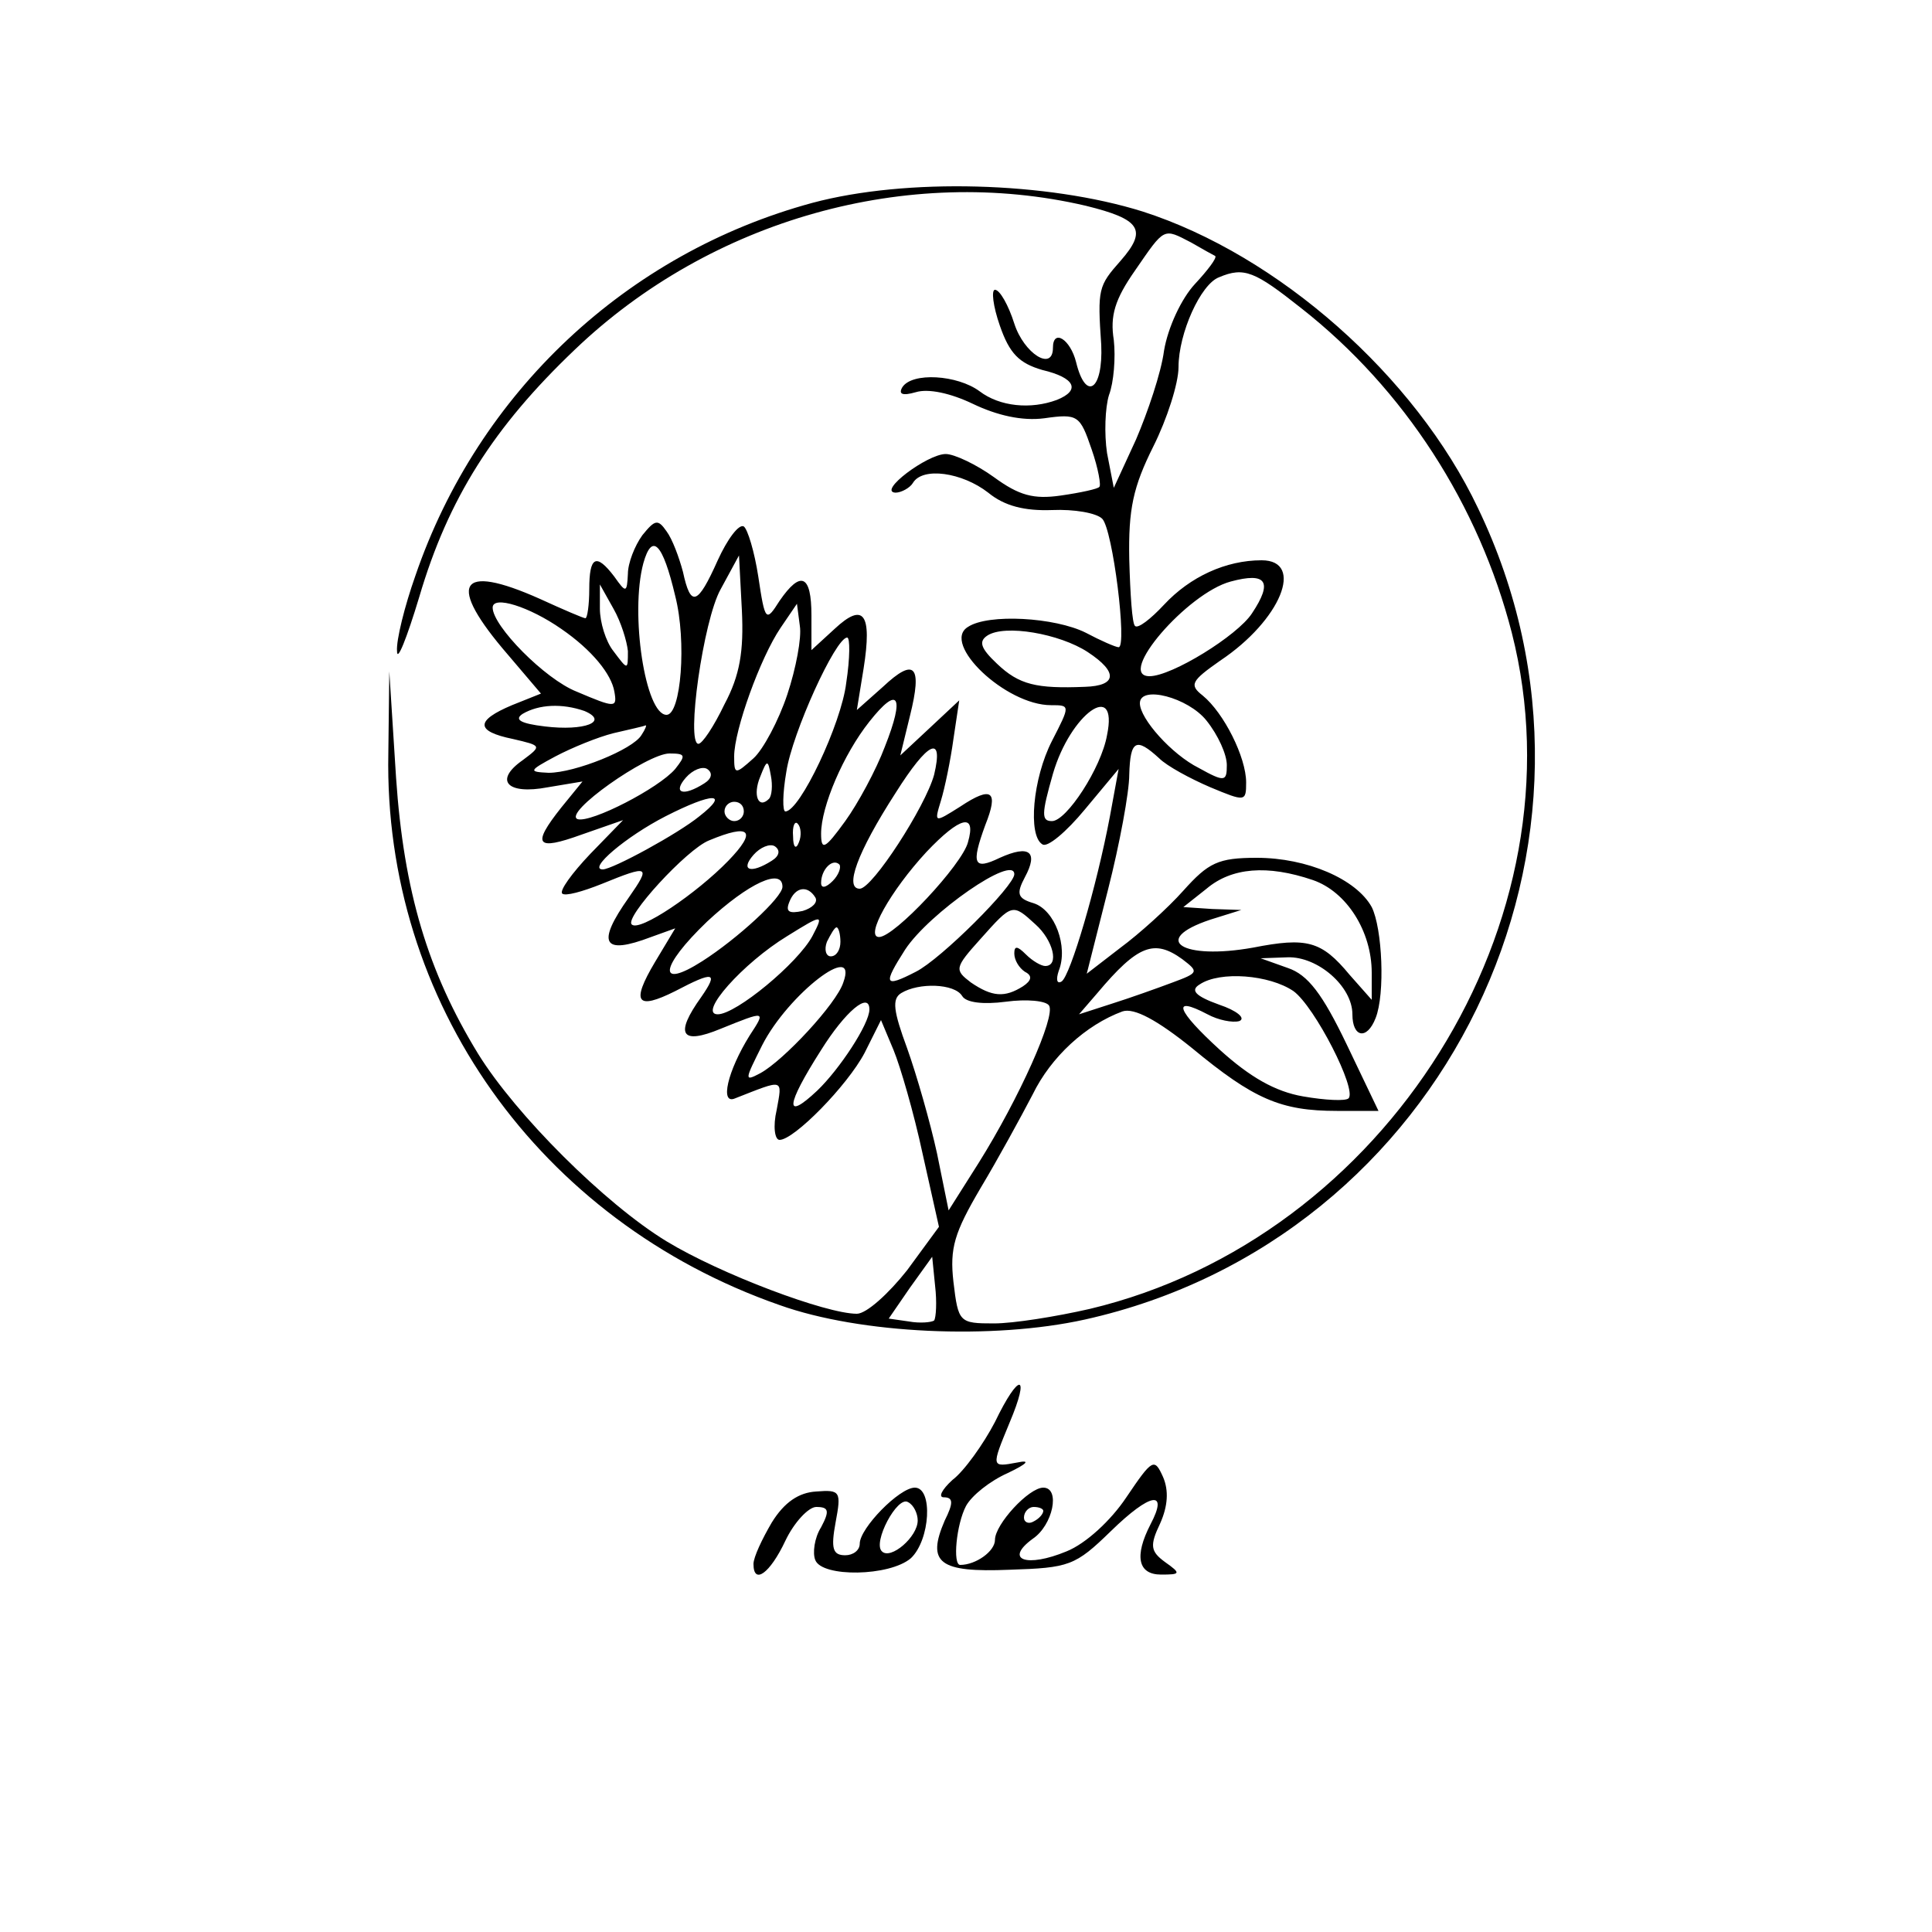 <?xml version="1.0" standalone="no"?>
<!DOCTYPE svg PUBLIC "-//W3C//DTD SVG 20010904//EN"
 "http://www.w3.org/TR/2001/REC-SVG-20010904/DTD/svg10.dtd">
<svg version="1.0" xmlns="http://www.w3.org/2000/svg"
 width="200pt" height="200pt" viewBox="0 0 200 200"
 preserveAspectRatio="xMidYMid meet">

<g transform="translate(0,200) scale(0.1,-0.1)"
fill="#000000" stroke="none">
<path d="M841 1790 c-192 -52 -346 -196 -411 -386 -11 -31 -20 -67 -19 -78 0
-12 10 13 23 56 30 102 77 176 161 256 141 135 345 192 529 149 57 -14 64 -25
36 -57 -23 -26 -24 -29 -20 -87 2 -47 -16 -59 -26 -18 -6 24 -24 35 -24 15 0
-25 -30 -6 -40 25 -6 19 -15 35 -20 35 -4 0 -2 -17 5 -37 10 -29 20 -39 44
-46 34 -8 40 -21 15 -31 -27 -10 -59 -7 -80 9 -23 17 -70 20 -80 4 -4 -7 0 -9
14 -5 13 4 36 -1 59 -12 25 -12 51 -18 74 -15 35 5 37 3 49 -32 7 -20 10 -38
8 -39 -1 -2 -19 -6 -40 -9 -28 -4 -43 0 -69 19 -18 13 -41 24 -50 24 -19 0
-71 -39 -52 -40 6 0 15 5 18 10 10 17 51 11 78 -10 17 -14 38 -19 66 -18 23 1
46 -3 52 -9 11 -11 26 -133 17 -133 -3 0 -19 7 -34 15 -32 16 -101 20 -122 6
-28 -17 39 -81 86 -81 20 0 20 0 1 -37 -20 -39 -25 -98 -10 -107 5 -4 25 13
44 36 l35 42 -9 -49 c-14 -74 -41 -165 -50 -171 -5 -3 -6 2 -3 11 10 25 -4 63
-26 70 -17 5 -18 10 -9 27 14 26 5 34 -26 20 -27 -13 -30 -7 -15 34 14 35 7
41 -26 19 -27 -17 -27 -17 -20 6 4 13 10 42 13 64 l6 40 -31 -29 -30 -28 10
41 c13 52 5 61 -28 30 l-27 -24 7 43 c9 57 0 69 -30 41 l-24 -22 0 36 c0 42
-11 47 -33 15 -14 -22 -15 -22 -22 25 -4 26 -11 49 -15 52 -5 3 -17 -13 -27
-35 -21 -47 -28 -49 -36 -12 -4 15 -11 34 -17 42 -9 13 -12 12 -25 -4 -8 -11
-15 -29 -15 -40 -1 -20 -2 -20 -14 -3 -19 25 -26 21 -26 -13 0 -16 -2 -30 -4
-30 -2 0 -23 9 -47 20 -85 38 -97 16 -33 -58 l34 -40 -30 -12 c-38 -16 -38
-27 1 -35 30 -7 30 -7 10 -22 -30 -21 -16 -36 26 -28 l36 6 -22 -27 c-31 -39
-26 -45 21 -28 l43 15 -34 -35 c-19 -20 -32 -38 -29 -41 3 -3 21 2 41 10 49
20 51 19 28 -14 -34 -48 -27 -60 23 -41 l25 9 -21 -35 c-25 -42 -19 -50 21
-30 40 21 45 20 27 -6 -28 -39 -21 -50 20 -33 47 19 47 19 30 -7 -23 -37 -31
-72 -15 -65 51 20 49 21 43 -12 -4 -17 -2 -31 3 -31 15 0 70 56 88 90 l17 34
13 -31 c7 -17 21 -65 30 -107 l17 -76 -33 -45 c-19 -24 -42 -45 -52 -45 -32 0
-141 41 -197 75 -64 39 -156 131 -195 194 -52 85 -77 168 -85 286 l-7 110 -1
-85 c-5 -257 156 -484 405 -571 84 -30 221 -36 316 -15 373 83 573 495 407
840 -65 137 -207 262 -347 307 -99 31 -245 35 -342 9z m392 -41 c12 -7 23 -13
25 -14 2 -2 -8 -15 -21 -29 -14 -15 -28 -45 -32 -69 -3 -23 -17 -64 -29 -92
l-23 -50 -7 36 c-3 20 -2 47 2 60 5 13 7 39 5 57 -4 25 1 42 22 72 31 45 29
44 58 29z m114 -68 c107 -84 184 -204 218 -336 76 -298 -130 -627 -437 -700
-35 -8 -79 -15 -99 -15 -36 0 -37 1 -42 43 -4 35 1 51 28 97 18 30 42 74 54
97 19 39 55 72 93 86 12 4 36 -9 72 -38 64 -53 92 -65 150 -65 l43 0 -33 69
c-25 52 -40 72 -61 79 l-28 10 28 1 c31 1 67 -30 67 -59 0 -24 15 -27 24 -4
10 25 7 93 -4 115 -16 29 -67 51 -119 51 -40 0 -50 -5 -76 -34 -16 -18 -46
-45 -65 -59 l-35 -27 22 87 c12 47 22 101 22 119 1 36 7 39 31 17 8 -8 32 -21
53 -30 36 -15 37 -15 37 5 0 26 -23 72 -45 90 -14 11 -12 15 18 36 63 42 88
104 43 104 -37 0 -74 -17 -101 -46 -14 -15 -27 -25 -30 -22 -3 2 -5 33 -6 69
-1 52 4 75 25 117 14 28 26 65 26 82 0 35 23 86 42 93 26 11 37 6 85 -32z
m-648 -298 c12 -47 6 -123 -9 -123 -22 0 -38 105 -24 157 9 32 20 21 33 -34z
m51 -112 c-11 -23 -23 -41 -27 -41 -13 0 5 128 23 160 l19 35 3 -57 c2 -42 -2
-67 -18 -97z m546 94 c-15 -23 -83 -65 -106 -65 -35 0 39 86 84 98 37 10 44 0
22 -33z m-646 -39 c0 -20 0 -20 -15 0 -8 10 -14 30 -14 44 l0 25 14 -25 c8
-14 14 -34 15 -44z m-69 23 c32 -22 52 -47 55 -65 3 -17 1 -17 -39 0 -33 13
-87 68 -87 87 0 13 38 1 71 -22z m234 -68 c-9 -27 -25 -57 -35 -66 -19 -17
-20 -17 -20 2 0 27 27 102 48 133 l17 25 3 -23 c2 -12 -4 -44 -13 -71z m311
44 c32 -21 30 -35 -3 -36 -50 -2 -68 2 -91 24 -17 16 -19 23 -10 29 18 12 75
2 104 -17z m-250 -32 c-5 -42 -48 -133 -63 -133 -3 0 -3 18 1 41 6 40 51 139
63 139 3 0 3 -21 -1 -47z m40 -66 c-9 -24 -28 -59 -41 -77 -21 -29 -25 -31
-25 -13 0 28 23 82 50 116 30 38 37 27 16 -26z m333 27 c12 -15 21 -35 21 -46
0 -17 -2 -18 -29 -3 -28 14 -61 51 -61 67 0 19 50 6 69 -18z m-644 10 c26 -11
0 -21 -41 -16 -25 3 -32 7 -23 13 17 10 41 11 64 3z m541 -25 c-6 -34 -42 -89
-57 -89 -11 0 -11 7 1 49 18 62 68 98 56 40z m-482 0 c-9 -15 -69 -39 -96 -39
-21 1 -21 2 7 17 17 9 44 20 60 24 17 4 31 7 33 8 2 1 0 -4 -4 -10z m303 -41
c-9 -33 -64 -118 -77 -118 -16 0 -3 37 37 99 34 54 50 61 40 19z m-268 6 c-17
-20 -87 -56 -101 -52 -16 6 72 68 95 68 17 0 17 -2 6 -16z m30 -15 c-22 -14
-33 -10 -19 6 7 8 17 12 22 9 6 -4 5 -10 -3 -15z m67 -16 c-11 -11 -17 4 -9
23 7 18 8 18 11 1 2 -10 1 -21 -2 -24z m-72 -18 c-22 -18 -90 -55 -100 -55
-16 0 24 34 65 55 49 25 67 25 35 0z m46 5 c0 -5 -4 -10 -10 -10 -5 0 -10 5
-10 10 0 6 5 10 10 10 6 0 10 -4 10 -10z m57 -32 c-3 -8 -6 -5 -6 6 -1 11 2
17 5 13 3 -3 4 -12 1 -19z m175 0 c-6 -23 -76 -98 -92 -98 -15 0 12 48 49 88
35 37 52 41 43 10z m-248 -19 c-33 -34 -92 -74 -100 -66 -8 7 57 78 80 87 43
18 50 10 20 -21z m45 0 c-22 -14 -33 -10 -19 6 7 8 17 12 22 9 6 -4 5 -10 -3
-15z m63 -21 c-7 -7 -12 -8 -12 -2 0 14 12 26 19 19 2 -3 -1 -11 -7 -17z m188
7 c0 -12 -76 -88 -102 -101 -33 -17 -34 -13 -11 23 25 38 113 99 113 78z m309
-6 c35 -12 61 -53 61 -96 l0 -28 -23 26 c-29 35 -44 39 -100 28 -73 -13 -107
8 -44 29 l32 10 -30 1 -30 2 24 19 c26 22 63 25 110 9z m-549 -7 c0 -11 -47
-54 -83 -77 -47 -30 -44 -6 5 41 43 40 78 56 78 36z m34 -11 c3 -5 -3 -11 -13
-14 -14 -3 -18 -1 -14 9 6 16 19 18 27 5z m228 -28 c18 -16 25 -43 10 -43 -4
0 -13 5 -20 12 -9 9 -12 9 -12 1 0 -7 5 -15 11 -19 8 -4 7 -9 -2 -15 -19 -12
-32 -11 -54 4 -17 13 -17 15 10 45 33 37 33 37 57 15z m-231 -12 c-15 -28 -79
-81 -98 -81 -21 0 26 53 72 81 37 23 38 23 26 0z m29 -6 c0 -8 -4 -15 -10 -15
-5 0 -7 7 -4 15 4 8 8 15 10 15 2 0 4 -7 4 -15z m354 -18 c17 -13 17 -14 -10
-24 -16 -6 -44 -16 -63 -22 l-34 -11 19 22 c42 50 59 56 88 35z m-351 -24 c-7
-22 -62 -81 -86 -94 -17 -9 -16 -7 2 29 27 53 100 109 84 65z m466 -9 c22 -16
66 -102 57 -111 -3 -3 -24 -2 -47 2 -29 5 -55 20 -86 48 -45 41 -51 57 -13 37
11 -6 26 -9 33 -7 7 3 -3 11 -21 17 -25 9 -30 15 -20 21 21 14 72 10 97 -7z
m-343 -5 c4 -7 22 -9 45 -6 22 3 42 1 45 -4 7 -11 -31 -96 -73 -163 l-31 -49
-12 59 c-7 32 -21 81 -31 109 -14 38 -16 51 -6 57 18 11 55 10 63 -3z m-96
-14 c0 -15 -31 -62 -54 -84 -34 -32 -33 -16 4 42 25 40 50 61 50 42z m67 -322
c-3 -2 -15 -3 -26 -1 l-21 3 22 32 23 32 3 -30 c2 -17 1 -33 -1 -36z"/>
<path d="M1030 528 c-12 -23 -32 -51 -44 -60 -11 -10 -15 -18 -9 -18 10 0 10
-6 1 -24 -19 -44 -6 -54 67 -51 62 2 68 4 105 40 41 40 60 43 41 7 -17 -33
-13 -52 11 -52 20 0 21 1 4 13 -15 11 -16 17 -5 40 8 18 9 34 3 48 -9 20 -11
19 -38 -21 -16 -24 -42 -48 -62 -56 -41 -17 -65 -9 -35 13 21 14 29 53 11 53
-15 0 -50 -38 -50 -54 0 -12 -20 -26 -36 -26 -8 0 -4 42 6 61 6 11 25 26 43
34 21 10 24 14 10 11 -27 -5 -27 -5 -8 41 22 52 10 53 -15 1z m50 -92 c0 -3
-4 -8 -10 -11 -5 -3 -10 -1 -10 4 0 6 5 11 10 11 6 0 10 -2 10 -4z"/>
<path d="M799 424 c-10 -17 -19 -36 -19 -43 0 -22 17 -10 33 24 9 19 24 35 32
35 13 0 14 -4 5 -21 -7 -11 -9 -27 -6 -34 7 -18 77 -17 99 2 20 19 23 73 4 73
-16 0 -57 -42 -57 -58 0 -7 -7 -12 -15 -12 -13 0 -15 7 -10 34 6 32 5 34 -20
32 -18 -1 -33 -11 -46 -32z m151 2 c0 -17 -28 -41 -37 -32 -10 9 16 58 27 51
6 -3 10 -12 10 -19z"/>
</g>
</svg>
